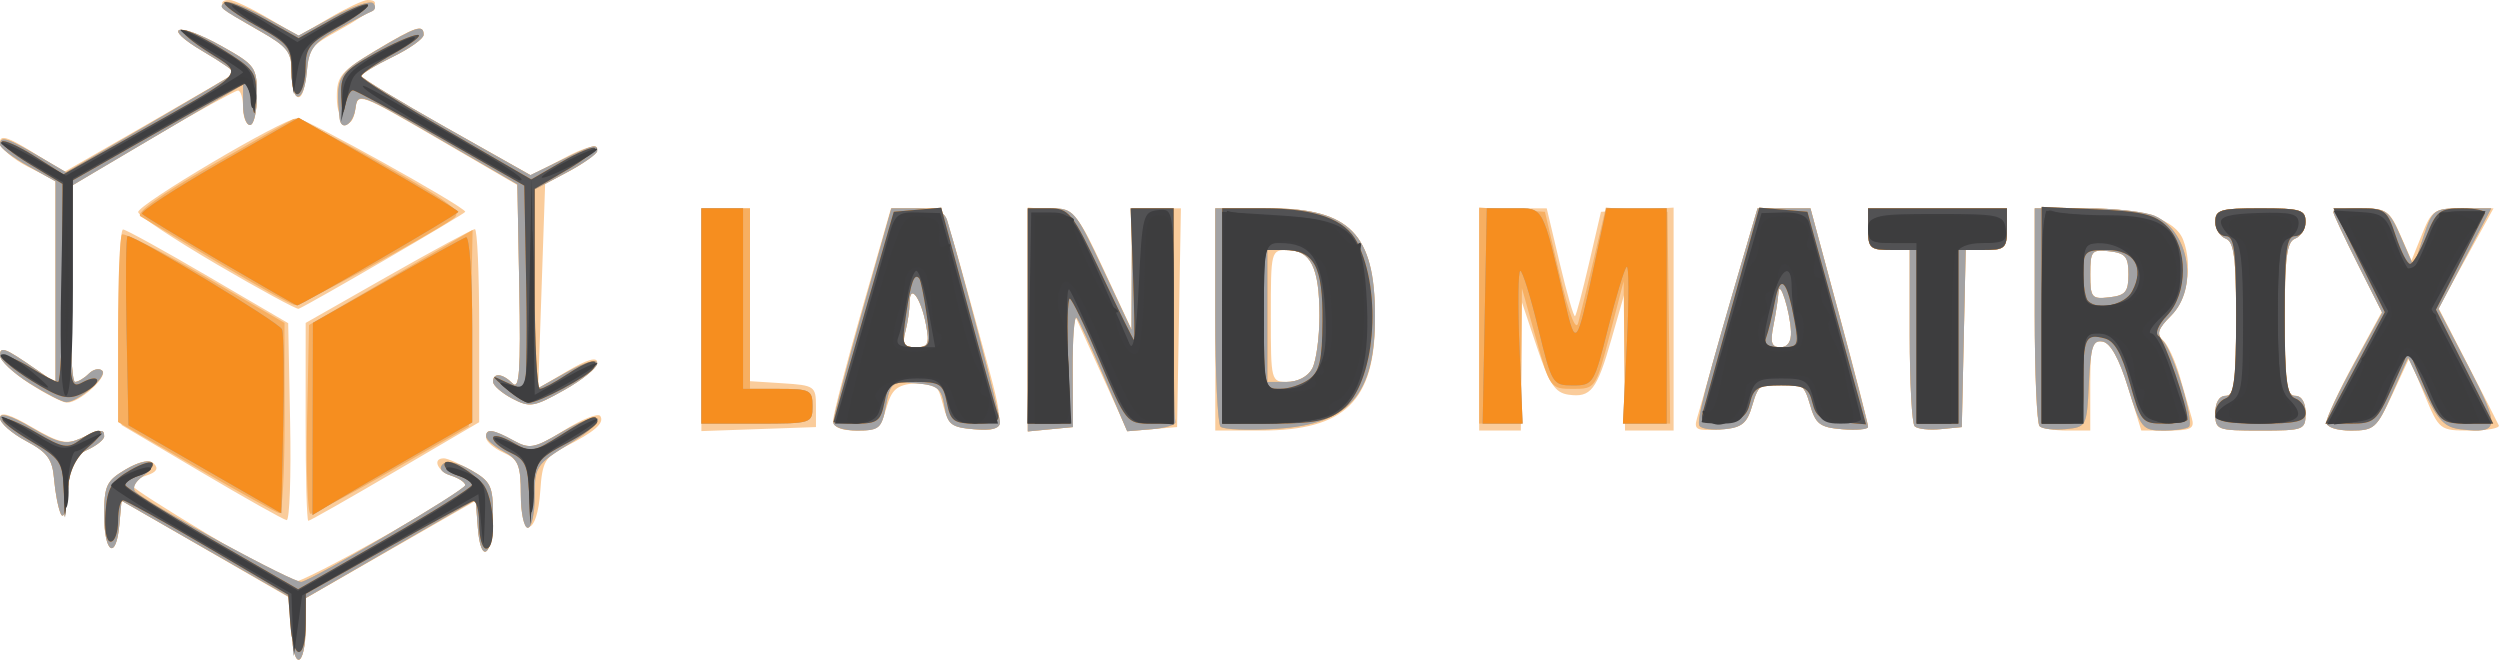 <?xml version="1.0" encoding="UTF-8" standalone="no"?>
<!-- Created with Inkscape (http://www.inkscape.org/) -->

<svg
   version="1.1"
   id="svg1803"
   width="360"
   height="95"
   viewBox="0 0 360 95"
   sodipodi:docname="Land Matrix.svg"
   inkscape:version="1.2.2 (b0a84865, 2022-12-01)"
   xmlns:inkscape="http://www.inkscape.org/namespaces/inkscape"
   xmlns:sodipodi="http://sodipodi.sourceforge.net/DTD/sodipodi-0.dtd"
   xmlns="http://www.w3.org/2000/svg"
   xmlns:svg="http://www.w3.org/2000/svg">
  <defs
     id="defs1807" />
  <sodipodi:namedview
     id="namedview1805"
     pagecolor="#ffffff"
     bordercolor="#666666"
     borderopacity="1.0"
     inkscape:showpageshadow="2"
     inkscape:pageopacity="0.0"
     inkscape:pagecheckerboard="0"
     inkscape:deskcolor="#d1d1d1"
     showgrid="false"
     inkscape:zoom="2.4842105"
     inkscape:cx="179.93644"
     inkscape:cy="47.5"
     inkscape:window-width="750"
     inkscape:window-height="480"
     inkscape:window-x="0"
     inkscape:window-y="25"
     inkscape:window-maximized="0"
     inkscape:current-layer="g1809" />
  <g
     inkscape:groupmode="layer"
     inkscape:label="Image"
     id="g1809">
    <g
       id="g1930">
      <path
         style="fill:#facc9b"
         d="M 42,90.627 V 86.253 L 29.75,79.171 17.5,72.089 17.19,75.544 C 16.723,80.742 15,79.697 15,74.216 c 0,-4.287 0.322,-4.974 3.09,-6.61 2.081,-1.23 3.42,-1.496 4.101,-0.815 0.681,0.681 0.325,1.228 -1.09,1.677 C 19.945,68.835 19,69.478 19,69.897 19,70.521 39.196,82.67 42.18,83.842 43.257,84.265 67,70.908 67,69.879 67,69.47 66.1,68.849 65,68.5 62.997,67.864 62.191,66 63.919,66 c 0.505,0 2.303,0.787 3.994,1.75 2.745,1.563 3.075,2.253 3.081,6.441 0.008,5.801 -1.762,7.327 -2.185,1.885 L 68.5,72.106 56.25,79.132 44,86.158 v 4.421 C 44,93.01 43.55,95 43,95 42.45,95 42,93.032 42,90.627 Z M 75,71.244 C 75,66.963 74.674,66.172 72.5,65.182 71.125,64.555 70,63.583 70,63.021 c 0,-1.352 0.577,-1.292 3.851,0.401 2.552,1.32 3.088,1.213 7.407,-1.475 2.56,-1.594 4.895,-2.51 5.188,-2.036 0.631,1.02 -0.786,2.249 -5.141,4.46 -2.815,1.429 -3.231,2.178 -3.5,6.297 C 77.376,77.237 75,77.724 75,71.244 Z M 8.761,74 C 8.385,73.175 7.947,70.925 7.789,69 7.55,66.108 6.849,65.153 3.753,63.5 1.692,62.4 0.004,60.895 0.003,60.155 8.3421896e-4,59.225 1.425,59.645 4.614,61.514 8.492,63.787 9.615,64.041 11.661,63.109 14.579,61.779 15,61.745 15,62.839 c 0,0.462 -1.099,1.34 -2.443,1.953 -2.011,0.916 -2.502,1.962 -2.777,5.911 C 9.588,73.451 9.153,74.859 8.761,74 Z M 29,68.004 17.5,61.205 17.223,47.102 c -0.153,-7.756 0.072,-14.083 0.5,-14.059 0.428,0.024 5.952,3.07 12.277,6.77 l 11.5,6.726 0.277,14.23 c 0.153,7.827 -0.072,14.186 -0.5,14.132 C 40.85,74.848 35.325,71.744 29,68.004 Z M 44.009,60.75 44.017,46.5 55.889,39.75 C 62.419,36.038 68.04,33 68.381,33 68.721,33 69,39.255 69,46.899 V 60.798 L 56.895,67.899 C 50.237,71.805 44.612,75 44.395,75 44.178,75 44.004,68.588 44.009,60.75 Z M 101,46.04 V 30 h 3.5 3.5 v 12.445 12.445 l 4.75,0.305 c 4.543,0.292 4.75,0.435 4.75,3.305 v 3 l -8.25,0.29 -8.25,0.29 z m 19,14.41 c 0,-0.852 1.867,-8.052 4.15,-16 L 128.299,30 h 3.822 c 4.301,0 3.305,-2.101 9.335,19.696 3.398,12.285 3.378,12.495 -1.148,12.115 -3.242,-0.273 -3.796,-0.714 -4.544,-3.62 -0.765,-2.974 -1.174,-3.279 -4.026,-3 -2.616,0.256 -3.337,0.882 -4.101,3.56 C 126.828,61.587 126.284,62 123.355,62 120.992,62 120,61.542 120,60.451 Z M 133.343,46.75 c -0.72,-3.854 -2.336,-6.049 -2.356,-3.2 -0.008,1.073 -0.285,2.962 -0.617,4.2 -0.485,1.808 -0.192,2.25 1.489,2.25 1.818,0 2.012,-0.426 1.484,-3.25 z M 148,46.003 V 29.879 l 3.531,0.31 c 3.375,0.297 3.706,0.686 7.489,8.81 l 3.958,8.5 0.011,-8.75 L 163,30 h 3.525 3.525 l -0.275,15.75 -0.275,15.75 -3.574,0.3 -3.574,0.3 -3.97,-8.745 -3.97,-8.745 0.044,8.446 L 154.5,61.5 151.25,61.813 148,62.127 Z M 175,46 V 30 h 7.777 C 194.526,30 198,33.667 198,46.067 198,57.759 193.634,62 181.599,62 H 175 Z m 13.965,7.066 C 189.534,52.002 190,48.597 190,45.5 190,38.636 188.741,36 185.465,36 183.018,36 183,36.069 183,45.5 c 0,9.431 0.018,9.5 2.465,9.5 1.413,0 2.906,-0.825 3.5,-1.934 z M 213,46 V 30 h 4.864 4.864 l 1.878,7.925 c 1.033,4.359 2.024,7.779 2.202,7.601 0.178,-0.178 1.091,-3.632 2.028,-7.675 L 230.54,30.5 235.77,30.198 241,29.895 V 45.948 62 h -3.5 -3.5 l -0.071,-9.75 -0.071,-9.75 -1.81,6.331 c -2.101,7.35 -2.958,8.46 -6.183,8.004 C 223.936,56.562 223.098,55.301 221.323,50 l -2.177,-6.5 -0.073,9.25 L 219,62 h -3 -3 z m 31.347,14.316 c 0.288,-0.999 1.453,-5.078 2.588,-9.066 1.136,-3.987 2.984,-10.4 4.107,-14.25 l 2.042,-7 h 3.809 3.809 l 4.149,15.303 C 267.133,53.72 269,60.947 269,61.364 c 0,0.416 -1.673,0.617 -3.718,0.447 C 262.048,61.54 261.443,61.076 260.637,58.25 259.839,55.451 259.266,55 256.5,55 c -2.766,0 -3.339,0.451 -4.137,3.25 -0.811,2.845 -1.401,3.289 -4.733,3.566 -3.276,0.272 -3.734,0.063 -3.283,-1.5 z M 257.9,47.75 c -0.13,-2.943 -1.67,-7.753 -1.801,-5.625 -0.055,0.894 -0.381,3.031 -0.725,4.75 -0.495,2.474 -0.287,3.125 1,3.125 1.048,0 1.59,-0.799 1.525,-2.25 z m 17.814,13.631 C 275.321,60.988 275,55.117 275,48.333 V 36 h -3 c -2.667,0 -3,-0.333 -3,-3 v -3 h 10 10 v 3 c 0,2.66 -0.337,3 -2.97,3 h -2.97 L 282.78,48.75 282.5,61.5 l -3.036,0.297 c -1.67,0.164 -3.357,-0.024 -3.75,-0.417 z m 17.953,-0.047 C 293.3,60.967 293,53.767 293,45.333 V 30 h 7.55 c 7.877,0 12.692,1.583 13.829,4.545 1.407,3.665 0.608,8.559 -1.787,10.954 -1.865,1.865 -2.127,2.642 -1.162,3.443 0.686,0.569 1.798,2.952 2.472,5.296 0.674,2.344 1.452,5.049 1.729,6.012 0.418,1.453 -0.157,1.75 -3.389,1.75 h -3.892 l -1.925,-6.247 C 305.135,51.567 303.923,49.399 302.75,49.18 301.228,48.896 301,49.709 301,55.427 V 62 h -3.333 c -1.833,0 -3.633,-0.3 -4,-0.667 z M 306.5,39.5 c 0,-2.529 -0.431,-3.05 -2.75,-3.316 C 301.197,35.89 301,36.127 301,39.5 c 0,3.373 0.197,3.61 2.75,3.316 2.319,-0.267 2.75,-0.787 2.75,-3.316 z m 12.5,20 c 0,-1.556 0.567,-2.5 1.5,-2.5 1.243,0 1.5,-1.892 1.5,-11.031 C 322,37.085 321.708,34.825 320.5,34.362 319.675,34.045 319,32.934 319,31.893 319,30.23 319.789,30 325.5,30 c 5.711,0 6.5,0.23 6.5,1.893 0,1.041 -0.675,2.152 -1.5,2.469 C 329.292,34.825 329,37.085 329,45.969 329,55.108 329.257,57 330.5,57 c 0.933,0 1.5,0.944 1.5,2.5 0,2.41 -0.233,2.5 -6.5,2.5 -6.267,0 -6.5,-0.09 -6.5,-2.5 z m 16.014,1.25 c 0.008,-0.688 1.803,-4.532 3.99,-8.544 l 3.976,-7.294 -3.49,-6.931 C 337.571,34.169 336,30.814 336,30.525 336,30.236 337.794,30 339.987,30 c 3.648,0 4.127,0.319 5.632,3.75 l 1.645,3.75 1.504,-3.75 c 1.418,-3.537 1.754,-3.75 5.902,-3.75 h 4.398 l -3.959,7.17 -3.959,7.17 4.167,8.08 c 2.292,4.444 4.321,8.417 4.509,8.83 0.188,0.412 -1.66,0.75 -4.108,0.75 -4.421,0 -4.464,-0.034 -6.619,-5.219 l -2.169,-5.219 -2.418,5.219 C 342.26,61.637 341.846,62 338.546,62 c -2.178,0 -3.541,-0.482 -3.532,-1.25 z M 73.75,57.381 C 72.237,56.586 71,55.5 71,54.968 c 0,-1.337 1.356,-1.212 2.828,0.26 0.971,0.971 1.17,-1.895 0.95,-13.677 L 74.5,26.645 63,19.945 C 51.752,13.391 51.493,13.298 51.178,15.681 50.702,19.282 48.5,17.882 48.5,13.979 c 0,-2.998 0.584,-3.706 5.5,-6.663 5.874,-3.533 7,-3.904 7,-2.304 0,0.557 -2.025,1.997 -4.5,3.199 -2.475,1.202 -4.487,2.434 -4.472,2.737 0.016,0.303 5.527,3.652 12.248,7.443 l 12.22,6.892 4.752,-2.534 c 2.744,-1.463 4.751,-2.052 4.749,-1.392 -0.002,0.628 -1.689,2.041 -3.75,3.141 L 78.5,26.5 78,41.201 77.5,55.902 81.75,53.409 c 2.853,-1.674 4.25,-2.069 4.249,-1.201 -5.59e-4,0.711 -2.138,2.49 -4.75,3.955 -4.386,2.46 -4.959,2.553 -7.499,1.218 z M 4.257,55.234 C 1.924,53.73 0.011,51.911 0.007,51.191 -4.2299155e-4,49.805 0.687,50.073 5.25,53.232 L 8,55.136 V 40.588 26.041 L 4,24 C 1.8,22.878 0,21.293 0,20.478 0,19.37 1.168,19.723 4.623,21.874 L 9.247,24.752 21.373,17.788 C 28.043,13.958 33.633,10.694 33.795,10.534 33.958,10.374 31.943,8.985 29.319,7.447 23.016,3.753 25.487,3.035 31.97,6.676 36.775,9.375 36.998,9.688 36.999,13.75 37,16.087 36.55,18 36,18 c -0.55,0 -1,-1.125 -1,-2.5 0,-1.375 -0.338,-2.481 -0.75,-2.457 -0.412,0.024 -5.925,3.07 -12.25,6.77 l -11.5,6.726 -0.277,14.23 C 10.07,48.596 10.317,55 10.773,55 c 0.455,0 1.36,-0.532 2.011,-1.183 0.651,-0.651 1.528,-0.837 1.95,-0.414 0.855,0.858 -3.312,4.606 -5.094,4.581 -0.627,-0.009 -3.048,-1.246 -5.382,-2.75 z M 31.257,38.087 C 25.074,34.464 19.961,31.074 19.895,30.554 19.759,29.489 40.792,17.054 42.784,17.021 44.005,17.001 67,29.801 67,30.5 67,30.774 44.627,43.794 43,44.467 42.725,44.58 37.441,41.709 31.257,38.087 Z M 42,10.5 C 42,7.335 41.522,6.736 37.014,4.25 32.26,1.627 30.75,0 33.072,0 c 0.59,0 3.065,1.168 5.5,2.595 L 43,5.19 47.428,2.595 C 49.864,1.168 52.339,0 52.928,0 55.25,0 53.74,1.627 48.986,4.25 44.478,6.736 44,7.335 44,10.5 44,12.425 43.55,14 43,14 42.45,14 42,12.425 42,10.5 Z"
         id="path1944" />
      <path
         style="fill:#f7af61"
         d="M 42,90.579 V 86.158 L 29.75,79.131 17.5,72.104 17.19,75.552 C 16.722,80.744 15,79.693 15,74.216 c 0,-4.279 0.324,-4.976 3.069,-6.597 3.447,-2.036 5.498,-1.237 2.483,0.967 -1.174,0.859 -1.57,1.755 -0.998,2.263 2.282,2.028 22.892,13.204 23.866,12.942 C 45.609,83.202 67,70.567 67,69.863 c 0,-0.401 -0.945,-1.029 -2.101,-1.395 -1.317,-0.418 -1.749,-1.019 -1.157,-1.611 0.592,-0.592 2.119,-0.275 4.094,0.849 2.829,1.611 3.151,2.272 3.157,6.484 0.008,5.839 -1.765,7.313 -2.185,1.816 L 68.5,71.969 56.25,79.051 44,86.132 v 4.434 C 44,93.005 43.55,95 43,95 42.45,95 42,93.01 42,90.579 Z M 75,71.169 C 75,67.039 74.637,66.144 72.5,65 71.125,64.264 70,63.288 70,62.831 c 0,-1.156 1.088,-0.988 3.979,0.612 2.226,1.232 2.915,1.117 6.737,-1.123 6.216,-3.643 7.561,-2.278 1.457,1.478 C 77.178,66.872 77,67.136 77,71.491 77,73.971 76.55,76 76,76 75.45,76 75,73.826 75,71.169 Z M 8.761,74 C 8.385,73.175 7.947,70.925 7.789,69 7.55,66.108 6.849,65.153 3.753,63.5 1.692,62.4 0.004,60.919 0.003,60.208 9.1692206e-4,59.354 1.549,59.823 4.563,61.59 8.434,63.858 9.502,64.092 11.61,63.132 14.581,61.778 15,61.742 15,62.839 c 0,0.462 -1.099,1.34 -2.443,1.953 -2.011,0.916 -2.502,1.962 -2.777,5.911 C 9.588,73.451 9.153,74.859 8.761,74 Z M 28.25,67.291 17,60.775 V 47.554 c 0,-7.272 0.254,-13.475 0.564,-13.785 0.31,-0.31 5.702,2.428 11.983,6.083 L 40.967,46.5 40.983,60.25 c 0.009,7.562 -0.321,13.706 -0.733,13.653 -0.412,-0.053 -5.812,-3.029 -12,-6.612 z M 44.222,60.402 44.5,46.803 56.277,39.961 68.054,33.119 67.777,47.28 67.5,61.44 l -11,6.273 c -6.05,3.45 -11.35,6.276 -11.778,6.28 -0.428,0.004 -0.653,-6.112 -0.5,-13.591 z M 120,60.819 c 0,-0.649 1.882,-7.849 4.183,-16 L 128.365,30 h 3.75 c 2.703,0 3.898,0.489 4.281,1.75 C 138.446,38.508 144,59.727 144,60.801 c 0,0.914 -1.153,1.225 -3.746,1.01 C 136.966,61.538 136.447,61.134 136,58.5 c -0.443,-2.612 -0.977,-3.039 -4.133,-3.303 -3.439,-0.288 -3.658,-0.122 -4.291,3.25 C 126.965,61.703 126.621,62 123.455,62 121.465,62 120,61.499 120,60.819 Z M 133.343,46.75 c -0.72,-3.854 -2.336,-6.049 -2.356,-3.2 -0.008,1.073 -0.285,2.962 -0.617,4.2 -0.485,1.808 -0.192,2.25 1.489,2.25 1.818,0 2.012,-0.426 1.484,-3.25 z M 148,46.063 V 30 h 3.352 c 3.234,0 3.497,0.309 7.467,8.75 l 4.115,8.75 0.033,-8.75 L 163,30 h 3 3 v 15 c 0,8.25 0.113,15.338 0.25,15.75 0.138,0.412 -1.367,0.885 -3.343,1.051 l -3.593,0.301 -3.329,-7.801 c -1.831,-4.291 -3.606,-8.132 -3.944,-8.537 -0.338,-0.405 -0.598,2.97 -0.578,7.5 L 154.5,61.5 151.25,61.813 148,62.127 Z m 27.75,15.375 C 175.338,61.014 175,53.767 175,45.333 V 30 h 7.777 C 194.366,30 198,33.701 198,45.5 c 0,11.392 -3.681,15.592 -14.244,16.255 -3.991,0.25 -7.593,0.108 -8.006,-0.316 z m 13.215,-8.372 C 189.534,52.002 190,48.597 190,45.5 190,38.455 188.763,36 185.215,36 H 182.5 v 9.5 9.5 h 2.715 c 1.661,0 3.117,-0.751 3.75,-1.934 z m 55.751,8.241 C 244.285,60.568 245.614,55.456 251.104,36.75 L 253.085,30 h 3.811 3.811 l 4.147,15.426 C 267.134,53.91 269,61.137 269,61.486 c 0,0.349 -1.673,0.495 -3.718,0.324 C 262.048,61.54 261.443,61.076 260.637,58.25 259.839,55.451 259.266,55 256.5,55 c -2.766,0 -3.339,0.45 -4.137,3.25 -0.759,2.664 -1.49,3.305 -4.051,3.556 -1.719,0.168 -3.337,-0.057 -3.596,-0.5 z M 257.9,47.75 c -0.13,-2.943 -1.67,-7.753 -1.801,-5.625 -0.055,0.894 -0.381,3.031 -0.725,4.75 -0.495,2.474 -0.287,3.125 1,3.125 1.048,0 1.59,-0.799 1.525,-2.25 z m 17.814,13.631 C 275.321,60.988 275,55.117 275,48.333 V 36 h -3 c -2.667,0 -3,-0.333 -3,-3 v -3 h 10 10 v 3 c 0,2.66 -0.337,3 -2.97,3 h -2.97 L 282.78,48.75 282.5,61.5 l -3.036,0.297 c -1.67,0.164 -3.357,-0.024 -3.75,-0.417 z m 18,0 C 293.321,60.988 293,53.767 293,45.333 V 30 h 7.453 c 4.099,0 8.55,0.5 9.89,1.11 4.958,2.259 6.253,10.385 2.287,14.351 -1.924,1.924 -2.133,2.621 -1.109,3.705 1.495,1.581 4.474,11.506 3.69,12.29 C 314.912,61.755 313.246,62 311.509,62 c -3.002,0 -3.253,-0.309 -5.083,-6.247 -1.261,-4.091 -2.512,-6.356 -3.626,-6.564 -1.431,-0.267 -1.748,0.686 -2,5.997 -0.295,6.224 -0.343,6.318 -3.335,6.611 -1.67,0.164 -3.357,-0.024 -3.75,-0.417 z M 306.5,39.5 c 0,-2.529 -0.431,-3.05 -2.75,-3.316 C 301.197,35.89 301,36.127 301,39.5 c 0,3.373 0.197,3.61 2.75,3.316 2.319,-0.267 2.75,-0.787 2.75,-3.316 z m 12.5,20 c 0,-1.556 0.567,-2.5 1.5,-2.5 1.243,0 1.5,-1.892 1.5,-11.031 C 322,37.085 321.708,34.825 320.5,34.362 319.675,34.045 319,32.934 319,31.893 319,30.23 319.789,30 325.5,30 c 5.711,0 6.5,0.23 6.5,1.893 0,1.041 -0.675,2.152 -1.5,2.469 C 329.292,34.825 329,37.085 329,45.969 329,55.108 329.257,57 330.5,57 c 0.933,0 1.5,0.944 1.5,2.5 0,2.41 -0.233,2.5 -6.5,2.5 -6.267,0 -6.5,-0.09 -6.5,-2.5 z m 16,1.335 c 0,-0.641 1.809,-4.46 4.019,-8.487 l 4.019,-7.323 -3.519,-6.988 C 337.584,34.194 336,30.814 336,30.525 336,30.236 337.783,30 339.962,30 c 3.693,0 4.086,0.284 5.782,4.174 l 1.82,4.174 1.378,-4.174 C 350.269,30.154 350.476,30 354.53,30 h 4.21 l -3.801,7.254 -3.801,7.254 4.33,8.316 c 4.591,8.816 4.487,9.645 -1.124,9 -2.283,-0.262 -3.282,-1.285 -5.202,-5.325 l -2.377,-5 -2.326,5.25 C 342.262,61.663 341.885,62 338.557,62 336.517,62 335,61.503 335,60.835 Z M 101,45.5 V 30 h 3.5 3.5 v 13 13 h 4.5 c 4.133,0 4.5,0.204 4.5,2.5 0,2.458 -0.133,2.5 -8,2.5 h -8 z M 213,45.445 V 29.89 l 4.734,0.305 4.734,0.305 2.119,9 c 1.346,5.716 2.321,8.27 2.674,7 0.306,-1.1 1.326,-5.285 2.268,-9.3 l 1.712,-7.3 4.439,0.3 L 240.119,30.5 240.309,45.75 240.5,61 237.25,61 234,61 233.903,50.75 233.806,40.5 l -2.015,7.75 c -1.997,7.683 -2.043,7.75 -5.296,7.75 -3.22,0 -3.319,-0.135 -5.311,-7.25 L 219.155,41.5 219.077,51.25 219,61 h -3 -3 V 45.445 Z M 73.75,57.381 C 72.237,56.586 71,55.5 71,54.968 c 0,-1.337 1.356,-1.212 2.828,0.26 0.971,0.971 1.17,-1.906 0.95,-13.73 L 74.5,26.539 63,19.86 C 51.801,13.355 51.492,13.243 51.184,15.59 50.877,17.925 49.102,19.021 48.9,17 48.309,11.092 48.571,10.6 54.05,7.33 59.95,3.809 61,3.459 61,5.013 c 0,0.557 -2.025,1.997 -4.5,3.199 -2.475,1.202 -4.487,2.434 -4.472,2.737 0.016,0.303 5.5,3.637 12.188,7.409 l 12.159,6.858 4.339,-2.108 C 85.504,20.781 86,20.654 86,21.752 c 0,0.413 -2.025,1.826 -4.5,3.139 L 77,27.278 v 14.447 14.447 l 4.5,-2.515 c 2.701,-1.51 4.5,-2.044 4.499,-1.335 -5.59e-4,0.649 -2.138,2.378 -4.75,3.843 -4.386,2.46 -4.959,2.553 -7.499,1.218 z M 4.25,55.184 C 1.913,53.72 0,51.928 0,51.202 0,49.805 0.68,50.067 5.25,53.232 L 8,55.136 V 40.632 26.128 L 4,23.88 C 1.8,22.643 0,21.265 0,20.816 0,19.528 1.034,19.83 5.419,22.4 L 9.513,24.799 21.474,17.848 C 28.053,14.026 33.583,10.751 33.763,10.57 33.943,10.39 31.943,8.985 29.319,7.447 23.016,3.753 25.487,3.035 31.97,6.676 36.775,9.375 36.998,9.688 36.999,13.75 37,16.087 36.55,18 36,18 35.45,18 35,16.691 35,15.091 v -2.909 l -8.25,4.862 c -4.537,2.674 -10.162,5.997 -12.5,7.384 L 10,26.951 V 40.975 C 10,48.689 10.36,55 10.8,55 c 0.44,0 1.333,-0.532 1.983,-1.183 0.651,-0.651 1.522,-0.845 1.935,-0.432 C 15.53,54.197 11.145,57.991 9.5,57.9 8.95,57.87 6.588,56.648 4.25,55.184 Z M 31.5,37.87 C 26,34.592 20.935,31.573 20.244,31.162 c -0.803,-0.478 2.796,-3.077 9.975,-7.205 6.177,-3.551 11.591,-6.611 12.031,-6.799 0.44,-0.188 6.177,2.703 12.749,6.424 10.281,5.821 11.708,6.928 10.225,7.931 -4.106,2.775 -21.936,12.479 -22.788,12.402 C 41.921,43.869 37,41.148 31.5,37.87 Z M 42,10.542 C 42,7.465 41.476,6.784 37.25,4.364 31.351,0.986 31.532,1.134 32.328,0.338 32.692,-0.026 35.242,0.903 37.995,2.401 L 43,5.125 48.005,2.401 c 2.753,-1.498 5.34,-2.365 5.75,-1.926 C 54.165,0.914 54.05,1.445 53.5,1.654 52.95,1.864 50.7,3.051 48.5,4.292 45.1,6.211 44.453,7.108 44.19,10.275 43.798,14.969 42,15.189 42,10.542 Z"
         id="path1942" />
      <path
         style="fill:#a2a2a4"
         d="M 42,90.579 V 86.158 L 29.75,79.131 17.5,72.104 17.19,75.552 C 16.722,80.744 15,79.693 15,74.216 c 0,-4.279 0.324,-4.976 3.069,-6.597 3.447,-2.036 5.498,-1.237 2.483,0.967 -1.174,0.859 -1.57,1.755 -0.998,2.263 2.282,2.028 22.892,13.204 23.866,12.942 C 45.609,83.202 67,70.567 67,69.863 c 0,-0.401 -0.945,-1.029 -2.101,-1.395 -1.317,-0.418 -1.749,-1.019 -1.157,-1.611 0.592,-0.592 2.119,-0.275 4.094,0.849 2.829,1.611 3.151,2.272 3.157,6.484 0.008,5.839 -1.765,7.313 -2.185,1.816 L 68.5,71.969 56.25,79.051 44,86.132 v 4.434 C 44,93.005 43.55,95 43,95 42.45,95 42,93.01 42,90.579 Z M 75,71.169 C 75,67.039 74.637,66.144 72.5,65 71.125,64.264 70,63.288 70,62.831 c 0,-1.156 1.088,-0.988 3.979,0.612 2.226,1.232 2.915,1.117 6.737,-1.123 6.216,-3.643 7.561,-2.278 1.457,1.478 C 77.178,66.872 77,67.136 77,71.491 77,73.971 76.55,76 76,76 75.45,76 75,73.826 75,71.169 Z M 8.761,74 C 8.385,73.175 7.947,70.925 7.789,69 7.55,66.108 6.849,65.153 3.753,63.5 1.692,62.4 0.004,60.919 0.003,60.208 9.1692206e-4,59.354 1.549,59.823 4.563,61.59 8.434,63.858 9.502,64.092 11.61,63.132 14.581,61.778 15,61.742 15,62.839 c 0,0.462 -1.099,1.34 -2.443,1.953 -2.011,0.916 -2.502,1.962 -2.777,5.911 C 9.588,73.451 9.153,74.859 8.761,74 Z M 29.5,67.571 18.5,61.237 18.222,47.618 C 18.069,40.128 18.137,34 18.372,34 c 1.263,0 21.858,12.438 22.239,13.431 0.248,0.646 0.324,6.867 0.169,13.825 L 40.5,73.905 Z M 45.03,60.332 45.059,46.5 l 10.571,-6 c 5.814,-3.3 10.976,-6.15 11.47,-6.333 C 67.605,33.98 68,39.757 68,47.329 v 13.496 l -8.25,4.71 c -4.537,2.591 -9.713,5.592 -11.5,6.669 L 45,74.163 Z M 120,60.819 c 0,-0.649 1.882,-7.849 4.183,-16 L 128.365,30 h 3.75 c 2.703,0 3.898,0.489 4.281,1.75 C 138.446,38.508 144,59.727 144,60.801 c 0,0.914 -1.153,1.225 -3.746,1.01 C 136.966,61.538 136.447,61.134 136,58.5 c -0.443,-2.612 -0.977,-3.039 -4.133,-3.303 -3.439,-0.288 -3.658,-0.122 -4.291,3.25 C 126.965,61.703 126.621,62 123.455,62 121.465,62 120,61.499 120,60.819 Z M 133.343,46.75 c -0.72,-3.854 -2.336,-6.049 -2.356,-3.2 -0.008,1.073 -0.285,2.962 -0.617,4.2 -0.485,1.808 -0.192,2.25 1.489,2.25 1.818,0 2.012,-0.426 1.484,-3.25 z M 148,46.063 V 30 h 3.352 c 3.234,0 3.497,0.309 7.467,8.75 l 4.115,8.75 0.033,-8.75 L 163,30 h 3 3 v 15 c 0,8.25 0.113,15.338 0.25,15.75 0.138,0.412 -1.367,0.885 -3.343,1.051 l -3.593,0.301 -3.329,-7.801 c -1.831,-4.291 -3.606,-8.132 -3.944,-8.537 -0.338,-0.405 -0.598,2.97 -0.578,7.5 L 154.5,61.5 151.25,61.813 148,62.127 Z m 27.75,15.375 C 175.338,61.014 175,53.767 175,45.333 V 30 h 7.777 C 194.366,30 198,33.701 198,45.5 c 0,11.392 -3.681,15.592 -14.244,16.255 -3.991,0.25 -7.593,0.108 -8.006,-0.316 z m 13.215,-8.372 C 189.534,52.002 190,48.597 190,45.5 190,38.455 188.763,36 185.215,36 H 182.5 v 9.5 9.5 h 2.715 c 1.661,0 3.117,-0.751 3.75,-1.934 z m 55.751,8.241 C 244.285,60.568 245.614,55.456 251.104,36.75 L 253.085,30 h 3.811 3.811 l 4.147,15.426 C 267.134,53.91 269,61.137 269,61.486 c 0,0.349 -1.673,0.495 -3.718,0.324 C 262.048,61.54 261.443,61.076 260.637,58.25 259.839,55.451 259.266,55 256.5,55 c -2.766,0 -3.339,0.45 -4.137,3.25 -0.759,2.664 -1.49,3.305 -4.051,3.556 -1.719,0.168 -3.337,-0.057 -3.596,-0.5 z M 257.9,47.75 c -0.13,-2.943 -1.67,-7.753 -1.801,-5.625 -0.055,0.894 -0.381,3.031 -0.725,4.75 -0.495,2.474 -0.287,3.125 1,3.125 1.048,0 1.59,-0.799 1.525,-2.25 z m 17.814,13.631 C 275.321,60.988 275,55.117 275,48.333 V 36 h -3 c -2.667,0 -3,-0.333 -3,-3 v -3 h 10 10 v 3 c 0,2.66 -0.337,3 -2.97,3 h -2.97 L 282.78,48.75 282.5,61.5 l -3.036,0.297 c -1.67,0.164 -3.357,-0.024 -3.75,-0.417 z m 18,0 C 293.321,60.988 293,53.767 293,45.333 V 30 h 7.453 c 4.099,0 8.55,0.5 9.89,1.11 4.958,2.259 6.253,10.385 2.287,14.351 -1.924,1.924 -2.133,2.621 -1.109,3.705 1.495,1.581 4.474,11.506 3.69,12.29 C 314.912,61.755 313.246,62 311.509,62 c -3.002,0 -3.253,-0.309 -5.083,-6.247 -1.261,-4.091 -2.512,-6.356 -3.626,-6.564 -1.431,-0.267 -1.748,0.686 -2,5.997 -0.295,6.224 -0.343,6.318 -3.335,6.611 -1.67,0.164 -3.357,-0.024 -3.75,-0.417 z M 306.5,39.5 c 0,-2.529 -0.431,-3.05 -2.75,-3.316 C 301.197,35.89 301,36.127 301,39.5 c 0,3.373 0.197,3.61 2.75,3.316 2.319,-0.267 2.75,-0.787 2.75,-3.316 z m 12.5,20 c 0,-1.556 0.567,-2.5 1.5,-2.5 1.243,0 1.5,-1.892 1.5,-11.031 C 322,37.085 321.708,34.825 320.5,34.362 319.675,34.045 319,32.934 319,31.893 319,30.23 319.789,30 325.5,30 c 5.711,0 6.5,0.23 6.5,1.893 0,1.041 -0.675,2.152 -1.5,2.469 C 329.292,34.825 329,37.085 329,45.969 329,55.108 329.257,57 330.5,57 c 0.933,0 1.5,0.944 1.5,2.5 0,2.41 -0.233,2.5 -6.5,2.5 -6.267,0 -6.5,-0.09 -6.5,-2.5 z m 16,1.335 c 0,-0.641 1.809,-4.46 4.019,-8.487 l 4.019,-7.323 -3.519,-6.988 C 337.584,34.194 336,30.814 336,30.525 336,30.236 337.783,30 339.962,30 c 3.693,0 4.086,0.284 5.782,4.174 l 1.82,4.174 1.378,-4.174 C 350.269,30.154 350.476,30 354.53,30 h 4.21 l -3.801,7.254 -3.801,7.254 4.33,8.316 c 4.591,8.816 4.487,9.645 -1.124,9 -2.283,-0.262 -3.282,-1.285 -5.202,-5.325 l -2.377,-5 -2.326,5.25 C 342.262,61.663 341.885,62 338.557,62 336.517,62 335,61.503 335,60.835 Z M 101,45.5 V 30 h 3 3 v 13 13 h 5 c 4.667,0 5,0.167 5,2.5 0,2.458 -0.133,2.5 -8,2.5 h -8 z M 213.799,45.501 214.098,30 h 3.913 c 4.34,0 4.029,-0.572 7.338,13.5 1.563,6.647 1.679,6.503 4.205,-5.25 L 231.327,30 H 235.664 240 V 45.5 61 h -3.149 -3.149 l 0.571,-11.589 c 0.314,-6.374 0.294,-11.312 -0.044,-10.974 -0.338,0.338 -1.54,4.315 -2.672,8.839 C 229.553,55.29 229.423,55.5 226.5,55.5 c -2.929,0 -3.047,-0.195 -5,-8.244 -1.1,-4.534 -2.259,-8.247 -2.575,-8.25 C 218.609,39.003 218.554,43.95 218.804,50 l 0.453,11 -2.878,0.001 -2.878,0.001 0.299,-15.501 z M 73.75,57.381 C 72.237,56.586 71,55.5 71,54.968 c 0,-1.337 1.356,-1.212 2.828,0.26 0.971,0.971 1.17,-1.906 0.95,-13.73 L 74.5,26.539 63,19.86 C 51.801,13.355 51.492,13.243 51.184,15.59 50.877,17.925 49.102,19.021 48.9,17 48.309,11.092 48.571,10.6 54.05,7.33 59.95,3.809 61,3.459 61,5.013 c 0,0.557 -2.025,1.997 -4.5,3.199 -2.475,1.202 -4.487,2.434 -4.472,2.737 0.016,0.303 5.5,3.637 12.188,7.409 l 12.159,6.858 4.339,-2.108 C 85.504,20.781 86,20.654 86,21.752 c 0,0.413 -2.025,1.826 -4.5,3.139 L 77,27.278 v 14.447 14.447 l 4.5,-2.515 c 2.701,-1.51 4.5,-2.044 4.499,-1.335 -5.59e-4,0.649 -2.138,2.378 -4.75,3.843 -4.386,2.46 -4.959,2.553 -7.499,1.218 z M 4.25,55.184 C 1.913,53.72 0,51.928 0,51.202 0,49.805 0.68,50.067 5.25,53.232 L 8,55.136 V 40.632 26.128 L 4,23.88 C 1.8,22.643 0,21.265 0,20.816 0,19.528 1.034,19.83 5.419,22.4 L 9.513,24.799 21.474,17.848 C 28.053,14.026 33.583,10.751 33.763,10.57 33.943,10.39 31.943,8.985 29.319,7.447 23.016,3.753 25.487,3.035 31.97,6.676 36.775,9.375 36.998,9.688 36.999,13.75 37,16.087 36.55,18 36,18 35.45,18 35,16.691 35,15.091 v -2.909 l -8.25,4.862 c -4.537,2.674 -10.162,5.997 -12.5,7.384 L 10,26.951 V 40.975 C 10,48.689 10.36,55 10.8,55 c 0.44,0 1.333,-0.532 1.983,-1.183 0.651,-0.651 1.522,-0.845 1.935,-0.432 C 15.53,54.197 11.145,57.991 9.5,57.9 8.95,57.87 6.588,56.648 4.25,55.184 Z M 31.77,37.665 C 25.869,34.205 20.782,31.116 20.467,30.801 20.152,30.485 25.093,27.243 31.447,23.594 L 43,16.961 54.5,23.564 C 60.825,27.196 66,30.317 66,30.5 66,30.84 43.301,44.018 42.784,43.978 42.628,43.966 37.672,41.125 31.77,37.665 Z M 42,10.542 C 42,7.465 41.476,6.784 37.25,4.364 31.351,0.986 31.532,1.134 32.328,0.338 32.692,-0.026 35.242,0.903 37.995,2.401 L 43,5.125 48.005,2.401 c 2.753,-1.498 5.34,-2.365 5.75,-1.926 C 54.165,0.914 54.05,1.445 53.5,1.654 52.95,1.864 50.7,3.051 48.5,4.292 45.1,6.211 44.453,7.108 44.19,10.275 43.798,14.969 42,15.189 42,10.542 Z"
         id="path1940" />
      <path
         style="fill:#f68e1f"
         d="M 41.807,89.817 41.5,85.635 30,78.874 C 23.675,75.156 18.163,72.088 17.75,72.057 17.337,72.026 17,73.35 17,75 c 0,1.65 -0.476,3 -1.057,3 -0.624,0 -0.932,-1.721 -0.75,-4.201 0.259,-3.533 0.824,-4.501 3.557,-6.092 1.788,-1.04 3.25,-1.43 3.25,-0.867 0,0.564 -0.9,1.31 -2,1.659 -1.1,0.349 -1.992,0.942 -1.981,1.317 0.01,0.375 5.619,3.912 12.464,7.86 l 12.446,7.177 12.518,-7.177 C 62.332,73.73 67.973,70.193 67.982,69.817 67.992,69.442 67.1,68.849 66,68.5 64.9,68.151 64,67.43 64,66.897 64,65.733 67.131,67.274 69.422,69.565 71.156,71.299 71.628,79 70,79 c -0.55,0 -1,-1.613 -1,-3.583 0,-1.971 -0.413,-3.433 -0.919,-3.25 C 67.576,72.35 61.961,75.425 55.604,79 l -11.559,6.5 -0.023,4.25 c -0.029,5.487 -1.813,5.542 -2.215,0.067 z M 76.18,70.911 C 76.03,67.074 75.59,66.134 73.5,65.182 72.125,64.555 71,63.604 71,63.068 c 0,-0.536 1.255,-0.255 2.788,0.625 2.658,1.525 2.983,1.477 6.98,-1.047 C 85.221,59.835 86,59.553 86,60.752 c 0,0.413 -2.002,1.814 -4.45,3.112 -4.159,2.206 -4.474,2.664 -4.82,6.998 L 76.36,75.5 Z M 9.168,70.345 C 9.014,66.533 8.622,65.969 4.421,63.507 1.903,62.031 0.083,60.584 0.376,60.29 c 0.293,-0.293 2.474,0.604 4.847,1.994 3.815,2.235 4.536,2.365 6.236,1.121 3.123,-2.284 4.282,-1.533 1.358,0.88 C 10.929,65.845 10.017,67.684 9.735,70.5 l -0.399,4 z M 29.5,67.571 18.5,61.237 18.222,47.618 C 18.069,40.128 18.137,34 18.372,34 c 1.263,0 21.858,12.438 22.239,13.431 0.248,0.646 0.324,6.867 0.169,13.825 L 40.5,73.905 Z M 45.03,60.332 45.059,46.5 l 10.571,-6 c 5.814,-3.3 10.976,-6.15 11.47,-6.333 C 67.605,33.98 68,39.757 68,47.329 v 13.496 l -8.25,4.71 c -4.537,2.591 -9.713,5.592 -11.5,6.669 L 45,74.163 Z M 101,45.5 V 30 h 3 3 v 13 13 h 5 c 4.667,0 5,0.167 5,2.5 0,2.458 -0.133,2.5 -8,2.5 h -8 z m 19.029,15.25 c 0.016,-0.138 1.974,-7 4.352,-15.25 l 4.323,-15 3.416,-0.297 3.416,-0.297 3.803,14.15 c 2.092,7.783 4.044,14.779 4.339,15.547 C 144.076,60.641 143.28,61 140.582,61 c -3.236,0 -3.697,-0.327 -4.232,-3 -0.544,-2.718 -0.967,-3 -4.5,-3 -3.533,0 -3.956,0.282 -4.5,3 -0.524,2.622 -1.025,3 -3.975,3 -1.856,0 -3.362,-0.113 -3.346,-0.25 z m 13.404,-15.5 c -0.379,-2.612 -0.857,-4.938 -1.061,-5.167 -0.724,-0.811 -1.193,0.471 -1.892,5.167 -0.659,4.427 -0.559,4.75 1.468,4.75 2.025,0 2.127,-0.328 1.485,-4.75 z M 148,45.5 V 30 h 3.063 c 2.887,0 3.322,0.547 7.564,9.5 2.475,5.225 4.584,9.5 4.687,9.501 0.103,4.26e-4 0.03,-4.275 -0.16,-9.5 L 162.807,30 H 165.903 169 V 45.5 61 h -3.399 c -3.332,0 -3.475,-0.179 -7.21,-9 -2.096,-4.95 -4.054,-9.001 -4.351,-9.002 -0.297,-0.001 -0.395,4.049 -0.219,9 L 154.142,61 H 151.071 148 Z m 28,0 V 30 h 5.851 c 7.536,0 11.87,1.553 13.561,4.858 3.73,7.291 2.578,20.431 -2.114,24.121 C 191.25,60.591 189.241,61 183.365,61 H 176 Z m 12.501,9.123 c 1.521,-1.112 1.895,-2.718 1.941,-8.346 C 190.508,38.328 189.247,36 184.878,36 H 182 v 10 c 0,9.779 0.051,10 2.309,10 1.27,0 3.156,-0.62 4.192,-1.377 z M 213.799,45.501 214.098,30 h 3.913 c 4.34,0 4.029,-0.572 7.338,13.5 1.563,6.647 1.679,6.503 4.205,-5.25 L 231.327,30 H 235.664 240 V 45.5 61 h -3.149 -3.149 l 0.571,-11.589 c 0.314,-6.374 0.294,-11.312 -0.044,-10.974 -0.338,0.338 -1.54,4.315 -2.672,8.839 C 229.553,55.29 229.423,55.5 226.5,55.5 c -2.929,0 -3.047,-0.195 -5,-8.244 -1.1,-4.534 -2.259,-8.247 -2.575,-8.25 C 218.609,39.003 218.554,43.95 218.804,50 l 0.453,11 -2.878,0.001 -2.878,0.001 0.299,-15.501 z m 31.418,13.822 c 0.269,-1.003 2.207,-8.034 4.306,-15.624 l 3.818,-13.8 3.463,0.3 3.463,0.3 4.215,15.301 4.215,15.301 -3.56,-0.301 C 262.282,60.56 261.464,60.006 260.994,58 260.494,55.859 259.848,55.5 256.5,55.5 c -3.348,0 -3.994,0.359 -4.494,2.5 -0.457,1.957 -1.312,2.57 -3.931,2.823 -2.827,0.273 -3.271,0.04 -2.858,-1.5 z M 258.417,46.25 c -1.079,-6.007 -2.058,-6.977 -2.84,-2.811 -0.382,2.037 -0.942,4.346 -1.243,5.132 C 253.944,49.588 254.55,50 256.438,50 c 2.518,0 2.618,-0.19 1.979,-3.75 z M 276,48.5 V 36 h -3.5 c -3.222,0 -3.5,-0.238 -3.5,-3 v -3 h 10 10 v 3 c 0,2.762 -0.278,3 -3.5,3 H 282 V 48.5 61 h -3 -3 z m 18,-3.106 V 29.788 l 7.979,0.362 c 6.542,0.297 8.367,0.751 10.136,2.52 2.987,2.987 2.959,9.557 -0.054,12.764 -1.308,1.393 -1.799,2.609 -1.202,2.978 C 311.703,48.935 315,58.481 315,60.404 315,60.732 313.499,61 311.664,61 c -3.218,0 -3.394,-0.209 -4.97,-5.875 -1.165,-4.19 -2.199,-6.023 -3.606,-6.391 C 300.293,48.002 300,48.613 300,55.167 300,60.981 299.99,61 297,61 h -3 z m 13.02,-3.432 C 308.861,38.523 307.343,36 303.433,36 300.209,36 300,36.203 300,39.333 c 0,1.833 0.3,3.633 0.667,4 1.42,1.42 5.309,0.58 6.354,-1.371 z M 319,59.469 c 0,-0.842 0.675,-1.79 1.5,-2.107 1.212,-0.465 1.5,-2.764 1.5,-11.969 C 322,35.933 321.746,34 320.5,34 c -0.833,0 -1.5,-0.889 -1.5,-2 0,-1.795 0.667,-2 6.5,-2 5.833,0 6.5,0.205 6.5,2 0,1.111 -0.667,2 -1.5,2 -1.246,0 -1.5,1.933 -1.5,11.393 0,9.205 0.288,11.504 1.5,11.969 0.825,0.317 1.5,1.265 1.5,2.107 C 332,60.687 330.67,61 325.5,61 320.33,61 319,60.687 319,59.469 Z m 20.136,-6.495 4.276,-8.026 -3.698,-7.474 L 336.016,30 h 3.832 c 3.584,0 3.917,0.259 5.152,4 0.726,2.2 1.649,4 2.051,4 0.402,0 1.452,-1.8 2.332,-4 1.451,-3.627 1.935,-4 5.192,-4 1.975,0 3.432,0.338 3.238,0.75 -0.194,0.412 -1.858,3.696 -3.697,7.296 l -3.344,6.546 4.125,8.204 L 359.022,61 h -3.813 c -3.644,0 -3.913,-0.232 -6.084,-5.25 l -2.271,-5.25 -2.371,5.25 C 342.257,60.682 341.894,61 338.487,61 h -3.627 z M 4.565,54.838 C 1.942,53.205 0.044,51.623 0.346,51.321 0.648,51.019 2.434,51.723 4.315,52.886 6.197,54.049 8.02,55 8.368,55 8.716,55 9,48.584 9,40.743 V 26.485 L 4.381,23.695 C 1.84,22.161 -0.002,20.669 0.286,20.38 0.575,20.092 2.683,21.038 4.972,22.482 l 4.161,2.626 10.684,-6.008 C 35.757,10.137 35.188,10.775 30.09,7.557 27.736,6.071 26.03,4.637 26.297,4.37 c 0.267,-0.267 2.785,0.929 5.594,2.658 4.724,2.906 5.098,3.42 4.959,6.808 C 36.727,16.856 36.627,17.016 36.284,14.75 36.055,13.238 35.67,12 35.428,12 35.187,12 29.367,15.204 22.495,19.121 L 10,26.241 V 41.156 C 10,55.76 10.042,56.048 12,55 c 1.1,-0.589 2,-0.677 2,-0.196 0,0.481 -1.05,1.353 -2.333,1.938 -1.943,0.885 -3.131,0.567 -7.102,-1.905 z m 68.296,1.106 c -2.221,-1.935 -2.231,-1.994 -0.177,-1 C 73.886,55.525 75.135,56 75.461,56 c 0.326,0 0.468,-6.585 0.316,-14.634 L 75.5,26.732 l -12,-6.862 C 56.9,16.095 51.194,13.006 50.82,13.004 50.445,13.002 49.944,14.012 49.706,15.25 49.416,16.752 49.227,16.336 49.137,14 49.014,10.801 49.423,10.264 53.898,7.75 56.591,6.237 59.403,5.011 60.147,5.024 60.891,5.038 59.362,6.238 56.75,7.692 54.138,9.147 52,10.624 52,10.975 c 0,0.351 5.513,3.84 12.25,7.752 l 12.25,7.114 4.329,-2.509 c 2.381,-1.38 4.554,-2.284 4.829,-2.009 0.275,0.275 -1.56,1.707 -4.079,3.183 L 77,27.19 v 14.405 c 0,7.923 0.338,14.402 0.75,14.398 0.412,-0.004 2.1,-0.901 3.75,-1.993 3.266,-2.163 4.98,-2.586 3.991,-0.986 C 84.786,54.155 77.583,58 76.151,58 75.64,58 74.159,57.075 72.861,55.944 Z M 31.77,37.665 C 25.869,34.205 20.782,31.116 20.467,30.801 20.152,30.485 25.093,27.243 31.447,23.594 L 43,16.961 54.5,23.564 C 60.825,27.196 66,30.317 66,30.5 66,30.84 43.301,44.018 42.784,43.978 42.628,43.966 37.672,41.125 31.77,37.665 Z M 41.986,10.309 C 41.972,6.768 41.612,6.302 36.878,3.69 34.077,2.145 32.028,0.639 32.323,0.344 32.619,0.048 35.142,1.087 37.93,2.653 L 43,5.5 48,2.692 C 50.75,1.148 53,0.257 53,0.713 53,1.169 50.975,2.648 48.5,4 44.611,6.124 44,6.894 44,9.67 44,11.437 43.55,13.16 43,13.5 42.401,13.87 41.994,12.591 41.986,10.309 Z"
         id="path1938" />
      <path
         style="fill:#525254"
         d="M 41.807,89.817 41.5,85.635 30,78.874 C 23.675,75.156 18.163,72.088 17.75,72.057 17.337,72.026 17,73.35 17,75 c 0,1.65 -0.476,3 -1.057,3 -0.624,0 -0.932,-1.721 -0.75,-4.201 0.259,-3.533 0.824,-4.501 3.557,-6.092 1.788,-1.04 3.25,-1.43 3.25,-0.867 0,0.564 -0.9,1.31 -2,1.659 -1.1,0.349 -1.992,0.942 -1.981,1.317 0.01,0.375 5.619,3.912 12.464,7.86 l 12.446,7.177 12.518,-7.177 C 62.332,73.73 67.973,70.193 67.982,69.817 67.992,69.442 67.1,68.849 66,68.5 64.9,68.151 64,67.43 64,66.897 64,65.733 67.131,67.274 69.422,69.565 71.156,71.299 71.628,79 70,79 c -0.55,0 -1,-1.613 -1,-3.583 0,-1.971 -0.413,-3.433 -0.919,-3.25 C 67.576,72.35 61.961,75.425 55.604,79 l -11.559,6.5 -0.023,4.25 c -0.029,5.487 -1.813,5.542 -2.215,0.067 z M 76.18,70.911 C 76.03,67.074 75.59,66.134 73.5,65.182 72.125,64.555 71,63.604 71,63.068 c 0,-0.536 1.255,-0.255 2.788,0.625 2.658,1.525 2.983,1.477 6.98,-1.047 C 85.221,59.835 86,59.553 86,60.752 c 0,0.413 -2.002,1.814 -4.45,3.112 -4.159,2.206 -4.474,2.664 -4.82,6.998 L 76.36,75.5 Z M 9.168,70.345 C 9.014,66.533 8.622,65.969 4.421,63.507 1.903,62.031 0.083,60.584 0.376,60.29 c 0.293,-0.293 2.474,0.604 4.847,1.994 3.815,2.235 4.536,2.365 6.236,1.121 3.123,-2.284 4.282,-1.533 1.358,0.88 C 10.929,65.845 10.017,67.684 9.735,70.5 l -0.399,4 z M 120.029,60.75 c 0.016,-0.138 1.974,-7 4.352,-15.25 l 4.323,-15 3.416,-0.297 3.416,-0.297 3.803,14.15 c 2.092,7.783 4.044,14.779 4.339,15.547 C 144.076,60.641 143.28,61 140.582,61 c -3.236,0 -3.697,-0.327 -4.232,-3 -0.544,-2.718 -0.967,-3 -4.5,-3 -3.533,0 -3.956,0.282 -4.5,3 -0.524,2.622 -1.025,3 -3.975,3 -1.856,0 -3.362,-0.113 -3.346,-0.25 z m 13.404,-15.5 c -0.379,-2.612 -0.857,-4.938 -1.061,-5.167 -0.724,-0.811 -1.193,0.471 -1.892,5.167 -0.659,4.427 -0.559,4.75 1.468,4.75 2.025,0 2.127,-0.328 1.485,-4.75 z M 148,45.5 V 30 h 3.063 c 2.887,0 3.322,0.547 7.564,9.5 2.475,5.225 4.584,9.5 4.687,9.501 0.103,4.26e-4 0.03,-4.275 -0.16,-9.5 L 162.807,30 H 165.903 169 V 45.5 61 h -3.399 c -3.332,0 -3.475,-0.179 -7.21,-9 -2.096,-4.95 -4.054,-9.001 -4.351,-9.002 -0.297,-0.001 -0.395,4.049 -0.219,9 L 154.142,61 H 151.071 148 Z m 28,0 V 30 h 5.851 c 7.536,0 11.87,1.553 13.561,4.858 3.73,7.291 2.578,20.431 -2.114,24.121 C 191.25,60.591 189.241,61 183.365,61 H 176 Z m 12.501,9.123 c 1.521,-1.112 1.895,-2.718 1.941,-8.346 C 190.508,38.328 189.247,36 184.878,36 H 182 v 10 c 0,9.779 0.051,10 2.309,10 1.27,0 3.156,-0.62 4.192,-1.377 z m 56.716,4.701 c 0.269,-1.003 2.207,-8.034 4.306,-15.624 l 3.818,-13.8 3.463,0.3 3.463,0.3 4.215,15.301 4.215,15.301 -3.56,-0.301 C 262.282,60.56 261.464,60.006 260.994,58 260.494,55.859 259.848,55.5 256.5,55.5 c -3.348,0 -3.994,0.359 -4.494,2.5 -0.457,1.957 -1.312,2.57 -3.931,2.823 -2.827,0.273 -3.271,0.04 -2.858,-1.5 z M 258.417,46.25 c -1.079,-6.007 -2.058,-6.977 -2.84,-2.811 -0.382,2.037 -0.942,4.346 -1.243,5.132 C 253.944,49.588 254.55,50 256.438,50 c 2.518,0 2.618,-0.19 1.979,-3.75 z M 276,48.5 V 36 h -3.5 c -3.222,0 -3.5,-0.238 -3.5,-3 v -3 h 10 10 v 3 c 0,2.762 -0.278,3 -3.5,3 H 282 V 48.5 61 h -3 -3 z m 18,-3.106 V 29.788 l 7.979,0.362 c 6.542,0.297 8.367,0.751 10.136,2.52 2.987,2.987 2.959,9.557 -0.054,12.764 -1.308,1.393 -1.799,2.609 -1.202,2.978 C 311.703,48.935 315,58.481 315,60.404 315,60.732 313.499,61 311.664,61 c -3.218,0 -3.394,-0.209 -4.97,-5.875 -1.165,-4.19 -2.199,-6.023 -3.606,-6.391 C 300.293,48.002 300,48.613 300,55.167 300,60.981 299.99,61 297,61 h -3 z m 13.02,-3.432 C 308.861,38.523 307.343,36 303.433,36 300.209,36 300,36.203 300,39.333 c 0,1.833 0.3,3.633 0.667,4 1.42,1.42 5.309,0.58 6.354,-1.371 z M 319,59.469 c 0,-0.842 0.675,-1.79 1.5,-2.107 1.212,-0.465 1.5,-2.764 1.5,-11.969 C 322,35.933 321.746,34 320.5,34 c -0.833,0 -1.5,-0.889 -1.5,-2 0,-1.795 0.667,-2 6.5,-2 5.833,0 6.5,0.205 6.5,2 0,1.111 -0.667,2 -1.5,2 -1.246,0 -1.5,1.933 -1.5,11.393 0,9.205 0.288,11.504 1.5,11.969 0.825,0.317 1.5,1.265 1.5,2.107 C 332,60.687 330.67,61 325.5,61 320.33,61 319,60.687 319,59.469 Z m 20.136,-6.495 4.276,-8.026 -3.698,-7.474 L 336.016,30 h 3.832 c 3.584,0 3.917,0.259 5.152,4 0.726,2.2 1.649,4 2.051,4 0.402,0 1.452,-1.8 2.332,-4 1.451,-3.627 1.935,-4 5.192,-4 1.975,0 3.432,0.338 3.238,0.75 -0.194,0.412 -1.858,3.696 -3.697,7.296 l -3.344,6.546 4.125,8.204 L 359.022,61 h -3.813 c -3.644,0 -3.913,-0.232 -6.084,-5.25 l -2.271,-5.25 -2.371,5.25 C 342.257,60.682 341.894,61 338.487,61 h -3.627 z M 4.565,54.838 C 1.942,53.205 0.044,51.623 0.346,51.321 0.648,51.019 2.434,51.723 4.315,52.886 6.197,54.049 8.02,55 8.368,55 8.716,55 9,48.584 9,40.743 V 26.485 L 4.381,23.695 C 1.84,22.161 -0.002,20.669 0.286,20.38 0.575,20.092 2.683,21.038 4.972,22.482 l 4.161,2.626 10.684,-6.008 C 35.757,10.137 35.188,10.775 30.09,7.557 27.736,6.071 26.03,4.637 26.297,4.37 c 0.267,-0.267 2.785,0.929 5.594,2.658 4.724,2.906 5.098,3.42 4.959,6.808 C 36.727,16.856 36.627,17.016 36.284,14.75 36.055,13.238 35.67,12 35.428,12 35.187,12 29.367,15.204 22.495,19.121 L 10,26.241 V 41.156 C 10,55.76 10.042,56.048 12,55 c 1.1,-0.589 2,-0.677 2,-0.196 0,0.481 -1.05,1.353 -2.333,1.938 -1.943,0.885 -3.131,0.567 -7.102,-1.905 z m 68.296,1.106 c -2.221,-1.935 -2.231,-1.994 -0.177,-1 C 73.886,55.525 75.135,56 75.461,56 c 0.326,0 0.468,-6.585 0.316,-14.634 L 75.5,26.732 l -12,-6.862 C 56.9,16.095 51.194,13.006 50.82,13.004 50.445,13.002 49.944,14.012 49.706,15.25 49.416,16.752 49.227,16.336 49.137,14 49.014,10.801 49.423,10.264 53.898,7.75 56.591,6.237 59.403,5.011 60.147,5.024 60.891,5.038 59.362,6.238 56.75,7.692 54.138,9.147 52,10.624 52,10.975 c 0,0.351 5.513,3.84 12.25,7.752 l 12.25,7.114 4.329,-2.509 c 2.381,-1.38 4.554,-2.284 4.829,-2.009 0.275,0.275 -1.56,1.707 -4.079,3.183 L 77,27.19 v 14.405 c 0,7.923 0.338,14.402 0.75,14.398 0.412,-0.004 2.1,-0.901 3.75,-1.993 3.266,-2.163 4.98,-2.586 3.991,-0.986 C 84.786,54.155 77.583,58 76.151,58 75.64,58 74.159,57.075 72.861,55.944 Z M 41.986,10.309 C 41.972,6.768 41.612,6.302 36.878,3.69 34.077,2.145 32.028,0.639 32.323,0.344 32.619,0.048 35.142,1.087 37.93,2.653 L 43,5.5 48,2.692 C 50.75,1.148 53,0.257 53,0.713 53,1.169 50.975,2.648 48.5,4 44.611,6.124 44,6.894 44,9.67 44,11.437 43.55,13.16 43,13.5 42.401,13.87 41.994,12.591 41.986,10.309 Z"
         id="path1936" />
      <path
         style="fill:#3e3e40"
         d="M 42.136,90 41.971,85.5 28.985,78.035 C 21.843,73.929 16,70.289 16,69.945 c 0,-0.829 5.133,-3.145 5.705,-2.574 0.245,0.245 -0.488,0.743 -1.629,1.105 C 18.934,68.838 18,69.493 18,69.93 c 0,0.437 5.603,4.021 12.451,7.963 L 42.903,85.061 55.451,77.91 C 62.353,73.977 68,70.393 68,69.947 c 0,-0.447 -0.934,-1.108 -2.075,-1.471 -1.141,-0.362 -1.875,-0.859 -1.629,-1.105 0.245,-0.245 1.629,0.093 3.075,0.752 2.378,1.084 2.613,1.684 2.455,6.287 -0.168,4.902 -0.189,4.936 -0.553,0.922 L 68.893,71.164 56.197,78.456 43.5,85.748 42.9,90.124 42.3,94.5 Z M 76.18,70.782 C 76.026,66.754 75.598,65.846 73.25,64.572 70.008,62.813 70.813,62.502 74.39,64.132 76.498,65.092 77.566,64.858 81.437,62.59 83.947,61.119 86,60.141 86,60.416 c 0,0.275 -2.002,1.673 -4.448,3.107 -4.123,2.416 -4.475,2.949 -4.82,7.292 L 76.36,75.5 Z M 9.18,70.252 C 9.014,66.341 8.623,65.767 4.25,63.021 1.637,61.38 -0.154,60.029 0.27,60.019 c 0.423,-0.01 2.566,1.115 4.761,2.501 3.812,2.407 4.137,2.449 7.23,0.952 2.875,-1.392 3.021,-1.394 1.297,-0.02 C 12.491,64.303 11.278,65 10.864,65 10.449,65 9.941,67.138 9.735,69.75 L 9.36,74.5 Z M 123.644,49.25 c 1.868,-6.463 3.824,-13.325 4.347,-15.25 0.846,-3.112 1.309,-3.49 4.178,-3.406 l 3.226,0.094 4.158,15.156 L 143.711,61 h -3.149 c -2.69,0 -3.288,-0.474 -4.106,-3.25 -0.836,-2.84 -1.385,-3.25 -4.348,-3.25 -3.303,0 -4.305,0.865 -5.505,4.75 -0.353,1.141 -1.552,1.75 -3.448,1.75 h -2.907 z M 133.662,44.5 c -0.548,-3.025 -1.314,-5.5 -1.702,-5.5 -0.388,0 -0.987,1.761 -1.331,3.913 -0.344,2.152 -0.9,4.627 -1.235,5.5 C 128.924,49.64 129.451,50 131.723,50 h 2.937 z m 14.561,1.299 0.276,-15.201 2.91,0.001 c 2.688,9.66e-4 3.196,0.646 6.659,8.451 2.062,4.647 4.123,9.35 4.581,10.45 0.55,1.322 1.005,-1.559 1.341,-8.5 0.484,-9.98 0.62,-10.512 2.759,-10.738 2.247,-0.238 2.25,-0.216 2.25,15.25 L 169,61 165.75,60.985 c -3.146,-0.015 -3.376,-0.312 -7.17,-9.25 -2.156,-5.079 -4.226,-9.595 -4.6,-10.035 -0.374,-0.44 -0.462,3.722 -0.196,9.25 L 154.267,61 h -3.16 -3.16 z M 175.999,45.75 l -7e-4,-15.25 7.975,0.5 c 10.912,0.684 12.383,2.159 12.871,12.908 0.409,9.004 -1.321,14.077 -5.44,15.954 C 190.03,60.488 186.002,61 182.453,61 H 176 Z m 13.594,7.748 c 1.237,-1.888 1.536,-4.128 1.218,-9.121 C 190.357,37.243 188.802,35 184.309,35 182.044,35 182,35.198 182,45.5 V 56 h 2.977 c 2.073,0 3.475,-0.76 4.616,-2.502 z M 245.029,60.75 c 0.016,-0.138 1.965,-6.958 4.331,-15.156 l 4.302,-14.906 3.181,-0.094 C 258.875,30.534 260.178,31.042 260.45,32 262.637,39.699 268,59.837 268,60.348 268,60.707 266.663,61 265.029,61 c -2.513,0 -3.101,-0.501 -3.814,-3.25 -0.768,-2.962 -1.185,-3.25 -4.715,-3.25 -3.53,0 -3.947,0.288 -4.715,3.25 -0.712,2.749 -1.301,3.25 -3.814,3.25 -1.634,0 -2.958,-0.113 -2.943,-0.25 z M 258.625,46.875 C 258.281,45.156 258,42.681 258,41.375 c 0,-3.901 -1.682,-2.694 -2.881,2.068 C 253.566,49.61 253.655,50 256.625,50 c 2.407,0 2.573,-0.26 2,-3.125 z M 276,48 V 35 h -3.57 c -3.057,0 -3.524,-0.3 -3.25,-2.093 0.298,-1.954 0.948,-2.093 9.82,-2.093 8.872,0 9.521,0.138 9.82,2.093 C 289.093,34.7 288.627,35 285.57,35 H 282 v 13 13 h -3 -3 z m 18,-2.607 c 0,-13.821 0.181,-15.538 1.582,-15 0.87,0.334 4.47,0.607 8,0.607 C 311.53,31 314,32.908 314,39.048 c 0,3.093 -0.624,4.626 -2.646,6.5 C 309.899,46.896 309.188,48 309.774,48 c 0.586,0 1.842,2.362 2.792,5.25 0.949,2.888 1.946,5.846 2.216,6.573 0.358,0.968 -0.412,1.237 -2.868,1 C 308.816,60.525 308.447,60.112 307.166,55.5 305.52,49.578 304.408,48 301.878,48 300.233,48 300,48.808 300,54.5 V 61 h -3 -3 z M 306.8,42.8 C 309.919,39.681 307.077,35 302.066,35 300.284,35 300,35.619 300,39.5 c 0,4.262 0.148,4.5 2.8,4.5 1.54,0 3.34,-0.54 4,-1.2 z M 319,60.035 c 0,-0.531 0.9,-1.446 2,-2.035 1.812,-0.97 2,-2.094 2,-11.985 0,-8.384 -0.329,-11.101 -1.419,-11.715 -0.781,-0.44 -1.568,-1.398 -1.75,-2.13 -0.243,-0.978 1.194,-1.375 5.42,-1.5 4.737,-0.14 5.751,0.12 5.75,1.474 -3.7e-4,0.904 -0.676,1.902 -1.501,2.219 -1.201,0.461 -1.5,2.66 -1.5,11.036 0,7.964 0.358,10.818 1.5,11.96 C 332.264,60.121 331.178,61 325,61 c -3.3,0 -6,-0.434 -6,-0.965 z m 20.517,-7.067 4.391,-8.145 -3.936,-7.257 -3.936,-7.257 3.732,0.213 c 3.404,0.194 3.861,0.576 5.201,4.345 C 345.777,37.14 346.752,39 347.136,39 c 0.384,0 1.437,-1.935 2.34,-4.3 1.49,-3.902 1.957,-4.3 5.042,-4.3 h 3.4 l -3.893,7.052 -3.893,7.052 4.295,8.248 L 358.724,61 h -3.448 c -3.191,0 -3.606,-0.374 -5.567,-5.015 -1.165,-2.758 -2.539,-4.875 -3.052,-4.704 -0.513,0.171 -1.714,2.315 -2.668,4.765 -1.555,3.992 -2.105,4.486 -5.299,4.761 l -3.564,0.307 z M 73.441,56.448 c -1.889,-1.51 -1.882,-1.535 0.283,-0.941 2.219,0.609 2.224,0.577 2.528,-14.698 L 76.556,25.5 76.778,41.18 77,56.859 81.5,54.344 C 83.975,52.961 86,52.054 86,52.329 86,52.909 77.082,58 76.065,58 75.69,58 74.509,57.302 73.441,56.448 Z M 8.798,41.624 9.095,26.246 4.548,23.581 C -1.485,20.046 -1.316,19.267 4.75,22.649 L 9.5,25.298 22.25,18.028 C 29.262,14.03 35,10.607 35,10.421 35,10.236 32.975,8.898 30.5,7.447 28.025,5.997 26,4.591 26,4.322 c 0,-0.268 2.362,0.873 5.25,2.536 4.816,2.773 5.261,3.338 5.388,6.833 0.09,2.493 -0.019,2.859 -0.316,1.059 C 36.071,13.238 35.56,12.002 35.184,12.004 34.808,12.006 29.1,15.097 22.5,18.873 l -12,6.865 v 15.632 c 0,9.754 -0.376,15.632 -1,15.633 C 8.864,57.003 8.608,51.409 8.798,41.624 Z M 3.742,54.086 C 0.311,51.886 -0.599,50.999 0.583,51.005 1.087,51.008 2.85,52.117 4.5,53.469 7.996,56.335 7.668,56.602 3.742,54.086 Z M 64,19.903 c -5.775,-3.329 -10.95,-6.544 -11.5,-7.145 -1.001,-1.094 0.301,-0.392 14.75,7.945 6.513,3.758 8.837,5.393 7.5,5.275 C 74.612,25.966 69.775,23.232 64,19.903 Z m 14,5.638 c 0,-0.275 1.8,-1.418 4,-2.541 2.2,-1.122 4,-1.816 4,-1.541 0,0.275 -1.8,1.418 -4,2.541 -2.2,1.122 -4,1.816 -4,1.541 z M 49.311,14.062 c 0.164,-2.978 0.84,-3.819 5.062,-6.293 2.68,-1.571 5.086,-2.643 5.347,-2.382 0.26,0.26 -1.483,1.46 -3.873,2.666 -5.397,2.723 -4.926,2.231 -5.902,6.146 L 49.122,17.5 Z M 42.132,9.934 C 42.019,6.877 41.433,6.05 38.03,4.137 35.846,2.91 33.783,1.457 33.444,0.909 33.105,0.361 35.075,1.295 37.821,2.985 L 42.815,6.057 47.907,3.055 C 50.708,1.403 52.999,0.378 52.997,0.776 52.996,1.174 50.858,2.625 48.247,4 44.305,6.076 43.395,7.093 42.882,10 l -0.618,3.5 z"
         id="path1934" />
      <path
         style="fill:#3d3d3e"
         d="m 76.272,71 c 0,-2.475 0.195,-3.487 0.433,-2.25 0.238,1.238 0.238,3.263 0,4.5 C 76.467,74.487 76.272,73.475 76.272,71 Z M 9.252,70.5 c 0.011,-2.2 0.216,-2.982 0.455,-1.738 0.239,1.244 0.23,3.044 -0.02,4 C 9.437,73.718 9.241,72.7 9.252,70.5 Z M 122,60.563 c 0,-1.496 4.248,-17.798 6.045,-23.199 1.989,-5.978 2.36,-6.454 4.805,-6.171 2.102,0.243 2.598,0.784 2.401,2.615 -0.165,1.529 0.141,2.068 0.905,1.595 0.665,-0.411 0.883,-0.276 0.516,0.319 -0.714,1.155 2.99,16.29 4.319,17.649 0.469,0.48 0.615,1.492 0.324,2.25 C 141.024,56.38 141.242,57 141.799,57 c 0.557,0 0.778,0.9 0.49,2 -0.831,3.176 -3.752,2.42 -4.833,-1.25 -0.833,-2.829 -1.444,-3.29 -4.717,-3.561 -3.608,-0.298 -7.843,2.041 -6.367,3.517 C 127.236,58.57 125.027,61 123.378,61 122.62,61 122,60.804 122,60.563 Z M 135.426,49.333 C 135.707,48.6 135.614,48 135.219,48 c -0.395,0 -0.803,-1.012 -0.906,-2.25 C 133.82,39.817 133.399,38.5 132,38.5 c -0.825,0 -1.577,0.9 -1.672,2 -0.095,1.1 -0.588,3.35 -1.096,5 -0.508,1.65 -0.756,3.487 -0.55,4.083 0.535,1.55 6.133,1.342 6.744,-0.25 z M 149,46 V 31 h 3.059 c 1.682,0 2.831,0.368 2.553,0.818 -0.643,1.041 4.112,11.386 5.697,12.394 0.655,0.416 0.876,0.764 0.492,0.772 -0.384,0.008 -0.227,1.365 0.348,3.015 1.063,3.05 2.727,4.02 3.001,1.75 0.504,-4.173 0.609,-5.913 0.723,-12 C 164.987,31.709 165.21,31 167,31 c 1.911,0 2,0.667 2,15.066 v 15.066 l -2.728,-0.316 c -2.395,-0.278 -3.218,-1.438 -6.75,-9.517 -4.654,-10.644 -6.012,-12.482 -6.978,-9.438 -0.36,1.135 -0.244,2.867 0.259,3.851 0.502,0.983 1.008,4.825 1.124,8.538 0.207,6.636 0.168,6.75 -2.358,6.75 H 149 Z m 27,-0.559 c 0,-8.557 0.353,-15.341 0.784,-15.075 0.431,0.266 3.856,0.622 7.61,0.791 5.66,0.254 7.126,0.688 8.583,2.541 0.967,1.229 2.08,1.912 2.473,1.518 0.394,-0.394 0.625,-0.266 0.514,0.284 -0.111,0.55 -0.097,1.225 0.031,1.5 0.128,0.275 0.32,3.425 0.426,7 0.204,6.85 -1.489,12.705 -3.948,13.648 -0.804,0.309 -1.245,0.913 -0.98,1.343 0.719,1.164 -3.266,1.98 -9.745,1.995 L 176,61 Z m 13.43,9.445 C 189.128,54.399 189.385,54 190,54 c 0.615,0 0.84,-0.45 0.5,-1 -0.34,-0.55 -0.191,-1 0.33,-1 1.594,0 1.152,-12.961 -0.489,-14.314 -0.79,-0.652 -1.954,-1.669 -2.586,-2.259 -0.632,-0.591 -2.185,-0.876 -3.452,-0.633 C 182.076,35.219 182,35.575 182,45.547 c 0,9.925 0.085,10.327 2.25,10.665 3.05,0.476 5.85,-0.241 5.18,-1.326 z m 55.975,4.959 c -0.415,-0.672 -0.277,-0.885 0.331,-0.509 0.617,0.381 1.36,-0.887 1.814,-3.095 0.423,-2.058 0.928,-4.416 1.122,-5.241 0.194,-0.825 0.459,-2.4 0.59,-3.5 0.131,-1.1 0.541,-2.231 0.913,-2.513 0.371,-0.282 0.821,-1.857 1,-3.5 0.179,-1.643 0.725,-3.277 1.213,-3.632 0.488,-0.354 0.938,-1.952 1,-3.551 0.089,-2.308 0.605,-2.948 2.508,-3.107 2.941,-0.246 5.174,1.453 4.437,3.375 C 260.032,35.358 260.242,36 260.799,36 c 0.557,0 0.778,0.9 0.49,2 -0.288,1.1 -0.035,2 0.562,2 0.597,0 0.824,0.681 0.505,1.513 -0.319,0.832 -0.084,2.111 0.523,2.842 0.607,0.731 0.846,1.587 0.531,1.902 -0.315,0.315 -0.006,1.623 0.686,2.908 0.692,1.285 1.372,3.236 1.51,4.336 0.138,1.1 0.568,3.277 0.955,4.837 0.635,2.557 0.475,2.804 -1.62,2.5 -1.67,-0.242 -2.564,-1.267 -3.176,-3.64 -0.828,-3.212 -0.982,-3.295 -5.559,-3 -3.328,0.214 -4.736,0.743 -4.804,1.803 -0.279,4.329 -4.162,6.818 -5.999,3.845 z M 259.71,47.799 C 259.825,46.26 259.461,45 258.901,45 c -0.56,0 -0.725,-0.476 -0.366,-1.057 C 259.406,42.533 258.221,38 256.981,38 256.441,38 256,38.9 256,40 c 0,1.1 -0.498,2 -1.107,2 -0.609,0 -0.854,0.661 -0.544,1.468 0.31,0.807 0.14,1.73 -0.378,2.05 -0.518,0.32 -0.857,1.594 -0.755,2.832 0.149,1.801 0.795,2.25 3.235,2.25 2.622,-6.63e-4 3.078,-0.393 3.258,-2.8 z M 276,48 V 35 h -3.5 c -2.833,0 -3.5,-0.381 -3.5,-2 0,-1.864 0.667,-2 9.786,-2 9.119,0 9.786,0.136 9.786,2 0,1.581 -0.667,2 -3.179,2 -1.976,0 -3.408,0.598 -3.786,1.582 -0.334,0.87 -0.607,6.72 -0.607,13 L 281,61 h -2.5 -2.5 z m 18,-2.559 c 0,-8.557 0.338,-15.353 0.75,-15.1 0.412,0.252 3.9,0.61 7.75,0.795 5.946,0.286 7.288,0.695 8.915,2.717 2.967,3.69 2.681,8.174 -0.714,11.207 -2.554,2.281 -2.694,2.702 -1.29,3.866 0.866,0.719 2.053,3.083 2.638,5.253 0.584,2.17 1.311,4.593 1.614,5.384 C 314.023,60.503 313.554,61 312.307,61 c -2.449,0 -4.301,-1.852 -3.622,-3.622 0.291,-0.758 0.143,-1.378 -0.328,-1.379 -0.471,-3.89e-4 -0.922,-1.135 -1.003,-2.522 C 307.159,50.088 305.262,48 302.378,48 300.118,48 300,48.323 300,54.5 V 61 h -3 -3 z m 14.717,-5.783 C 308.51,36.571 306.606,35 303.071,35 300.105,35 300,35.151 300,39.434 c 0,4.086 0.216,4.461 2.75,4.781 3.394,0.429 6.16,-1.683 5.967,-4.557 z M 321,59.469 c 0,-0.842 0.675,-1.79 1.5,-2.107 1.207,-0.463 1.5,-2.712 1.5,-11.5 0,-8.788 -0.293,-11.037 -1.5,-11.5 C 321.675,34.045 321,33.159 321,32.393 321,31.409 322.32,31 325.5,31 c 3.333,0 4.5,0.389 4.5,1.5 0,0.825 -0.45,1.5 -1,1.5 -0.608,0 -1,4.48 -1,11.441 0,6.549 0.428,11.705 1,12.059 0.55,0.34 1,1.266 1,2.059 C 330,60.6 328.751,61 325.5,61 322.126,61 321,60.617 321,59.469 Z m 17.621,-2.906 c 1.403,-2.51 2.174,-4.57 1.715,-4.578 -0.46,-0.008 -0.375,-0.346 0.188,-0.75 0.563,-0.404 1.809,-1.97 2.77,-3.48 1.719,-2.702 1.691,-2.847 -1.773,-9.151 C 339.584,35.08 338,31.928 338,31.599 338,31.27 339.09,31 340.422,31 c 1.88,0 2.68,0.781 3.573,3.486 1.388,4.207 2.57,5.092 4.38,3.281 1.341,-1.341 3.162,-5.696 2.872,-6.869 -0.226,-0.916 4.704,0.215 5.326,1.221 C 356.873,32.604 356.71,33 356.212,33 c -0.498,0 -2.322,2.7 -4.051,6 -1.73,3.3 -2.699,6 -2.153,6 0.546,0 0.907,0.338 0.803,0.75 -0.104,0.412 1.246,3.85 3,7.638 1.754,3.789 3.189,7.051 3.189,7.25 C 357,60.837 356.094,61 354.987,61 c -1.478,0 -2.659,-1.461 -4.445,-5.5 -2.502,-5.656 -4.121,-6.813 -5.251,-3.75 -0.355,0.963 -0.949,1.975 -1.319,2.25 -0.37,0.275 -1.113,1.85 -1.65,3.5 -0.71,2.179 -1.699,3.086 -3.615,3.313 l -2.638,0.313 z M 76.397,42 c 0,-7.975 0.155,-11.238 0.345,-7.25 0.19,3.987 0.19,10.512 0,14.5 -0.19,3.987 -0.345,0.725 -0.345,-7.25 z m -67,-1 c 0,-7.975 0.155,-11.238 0.345,-7.25 0.19,3.987 0.19,10.512 0,14.5 C 9.553,52.237 9.397,48.975 9.397,41 Z M 36.079,14.333 C 36.036,13.142 35.438,11.94 34.75,11.662 c -0.979,-0.395 -0.972,-0.521 0.031,-0.583 1.518,-0.094 2.622,2.321 1.892,4.138 -0.283,0.706 -0.551,0.308 -0.594,-0.884 z"
         id="path1932" />
    </g>
  </g>
</svg>

